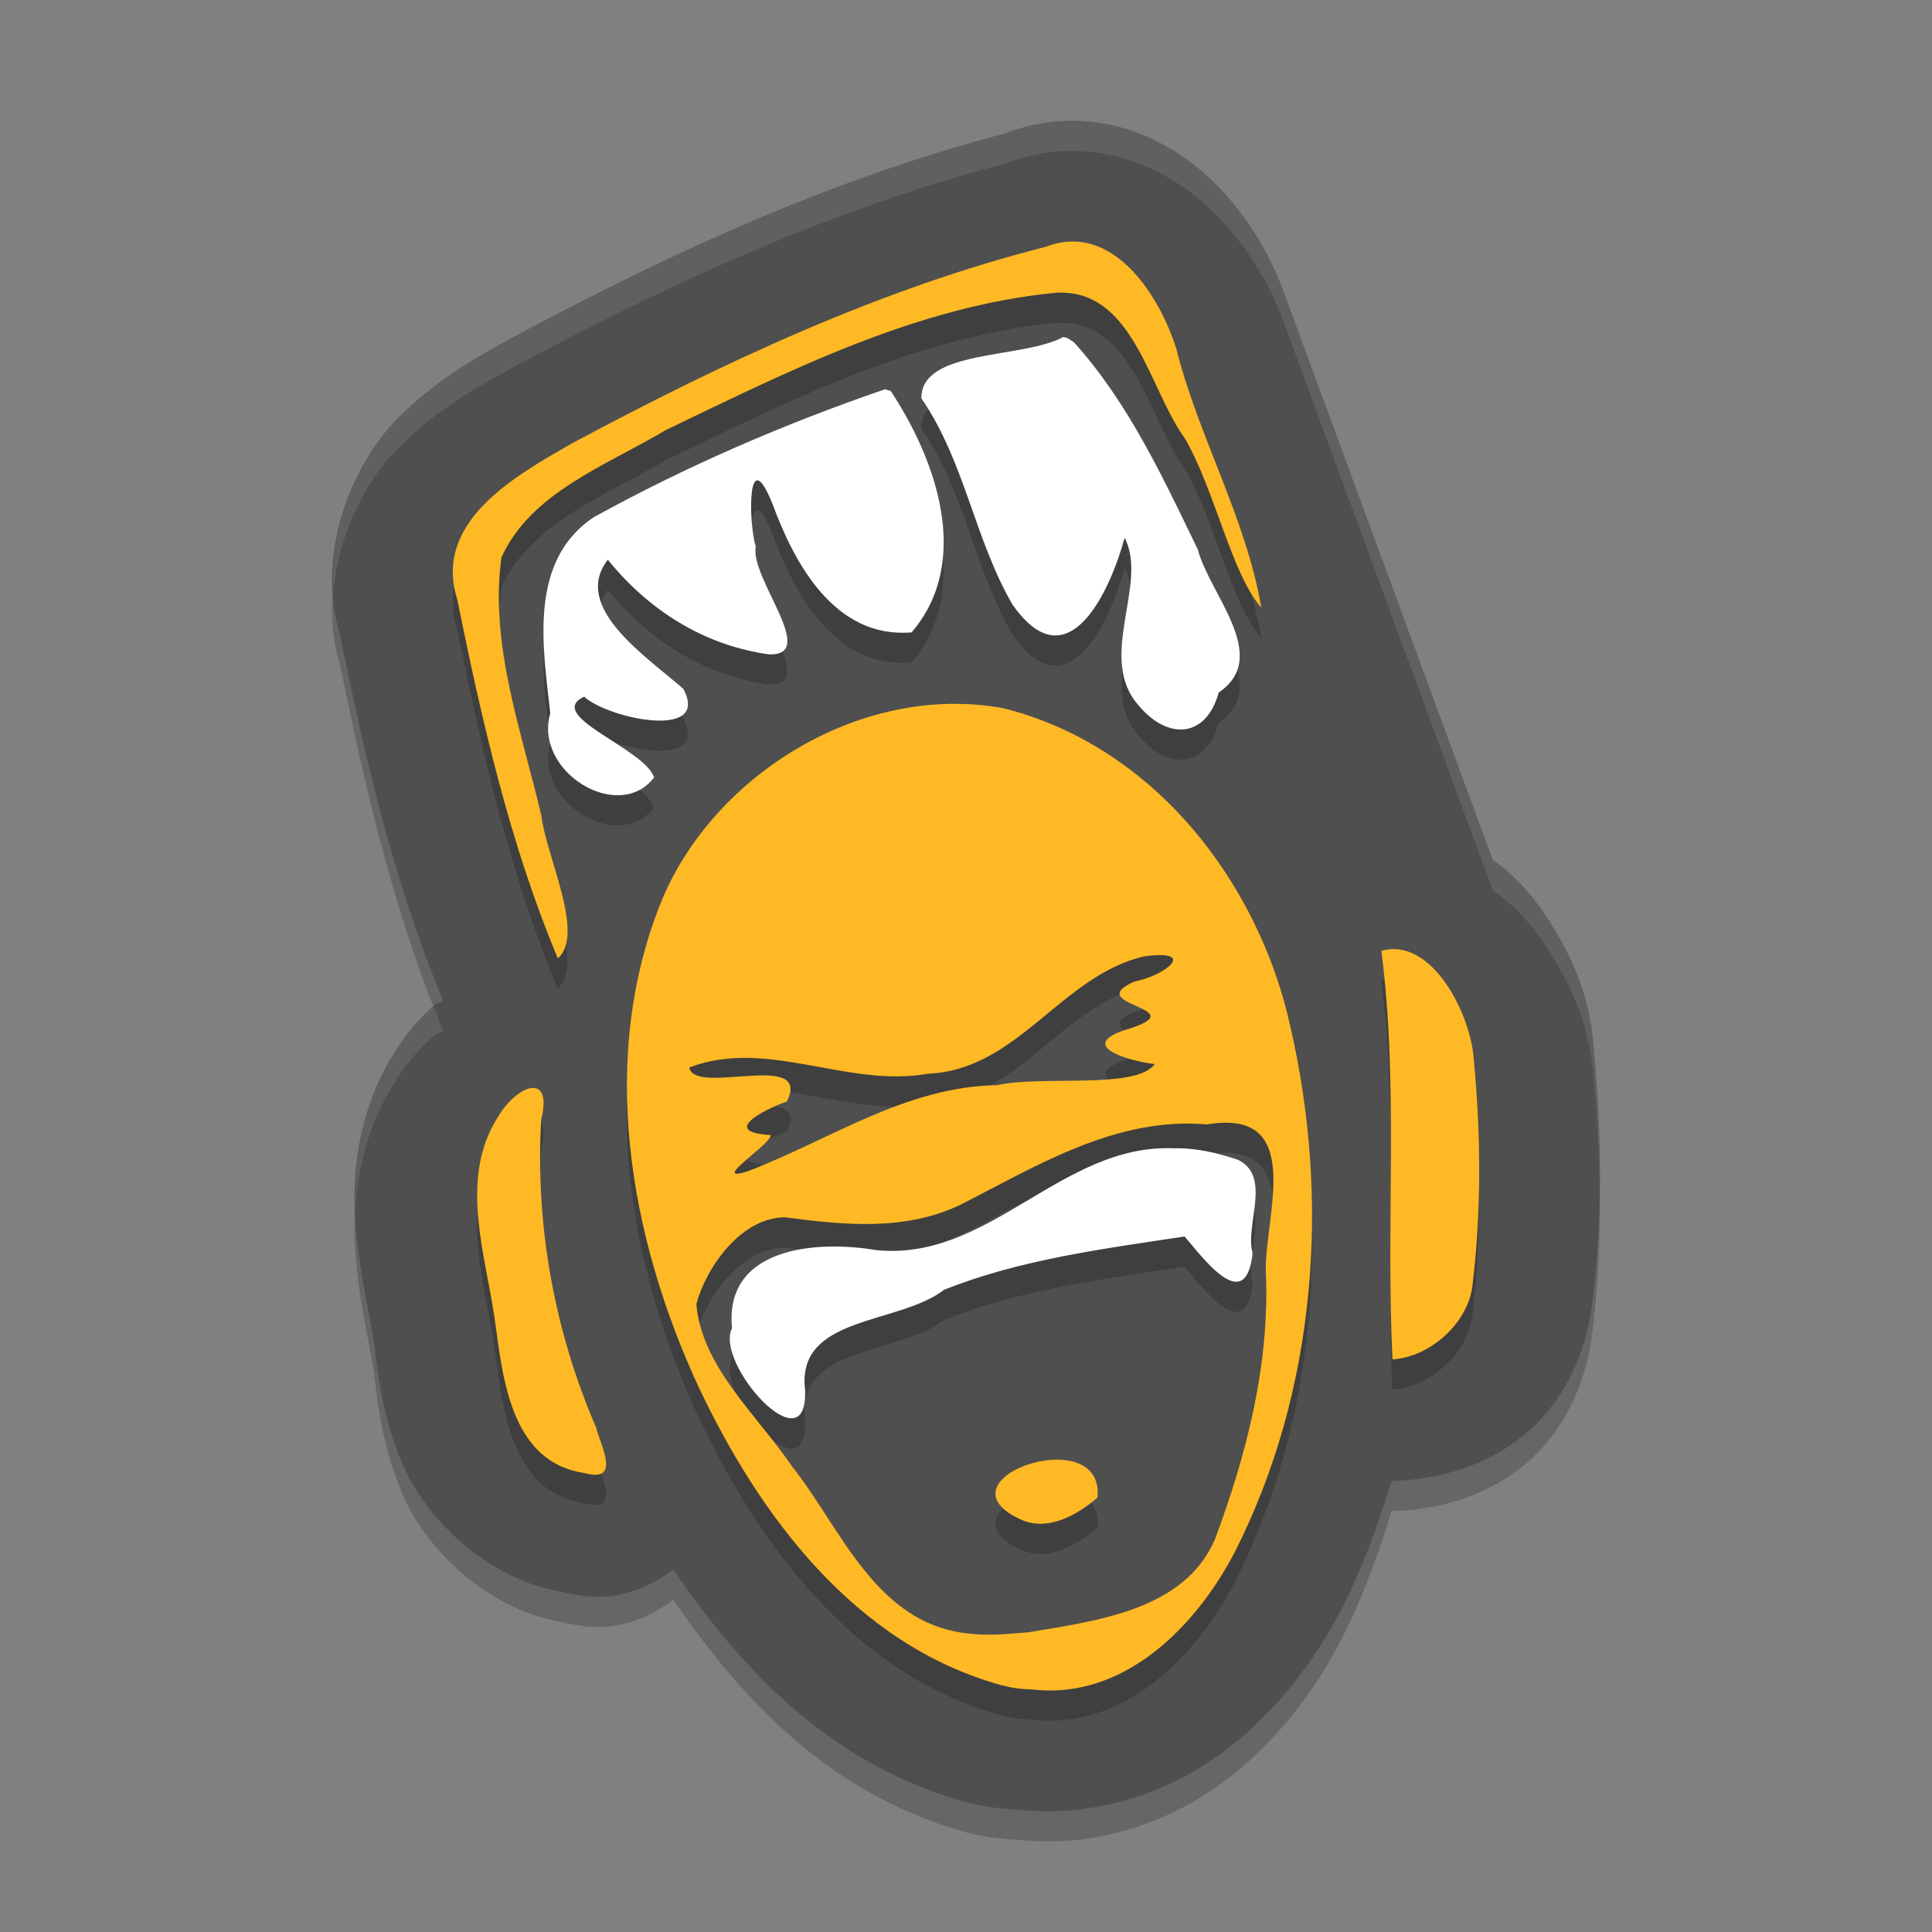 <svg xmlns="http://www.w3.org/2000/svg" width="64" height="64" version="1">
 <rect width="100%" height="100%" fill="#808080" stroke="none"/>
 <path style="opacity:0.2" d="M 35.249,5.006 C 34.544,5.035 33.873,5.2 33.253,5.431 27.396,6.969 22.036,9.478 17.053,12.138 a 4.007,4.003 0 0 0 -0.1,0.055 c -0.942,0.537 -2.406,1.267 -3.826,2.713 -1.413,1.439 -2.698,4.4 -1.863,7.121 0.804,3.927 1.731,8.056 3.416,12.125 -0.052,0.043 -0.183,0.063 -0.234,0.105 -0.554,0.459 -0.977,0.97 -1.354,1.572 -1.332,2.064 -1.452,4.355 -1.291,6.008 0.162,1.666 0.503,2.948 0.594,3.701 a 4.007,4.003 0 0 0 0.008,0.062 c 0.123,0.909 0.244,2.345 0.99,4.025 0.735,1.654 2.705,3.682 5.221,4.107 0.871,0.217 2.179,0.397 3.689,-0.738 2.289,3.327 5.17,6.445 9.732,7.713 a 4.007,4.003 0 0 0 0.02,0.004 c 0.512,0.14 1.108,0.207 1.729,0.238 2.671,0.282 5.139,-0.682 6.861,-2.01 1.759,-1.356 2.953,-3.019 3.803,-4.654 a 4.007,4.003 0 0 0 0.02,-0.039 c 0.687,-1.355 1.187,-2.768 1.631,-4.191 a 4.007,4.003 0 0 0 0.244,-0.008 c 3.486,-0.196 5.973,-2.335 6.412,-5.953 0.338,-2.786 0.299,-5.553 0.051,-8.234 -0.095,-1.521 -0.513,-2.723 -1.275,-4.008 -0.462,-0.778 -1.097,-1.682 -2.082,-2.367 L 42.628,10.953 C 42.246,9.858 41.689,8.724 40.735,7.597 39.662,6.331 37.751,4.901 35.249,5.006 Z"/>
 <path style="fill:#4f4f4f" d="M 35.249,4.006 C 34.544,4.035 33.873,4.2 33.253,4.432 27.396,5.97 22.036,8.479 17.053,11.139 a 4.007,4.003 0 0 0 -0.1,0.055 c -0.942,0.537 -2.406,1.267 -3.826,2.713 -1.413,1.439 -2.698,4.4 -1.863,7.121 0.804,3.927 1.731,8.056 3.416,12.125 -0.052,0.043 -0.183,0.063 -0.234,0.105 -0.554,0.459 -0.977,0.97 -1.354,1.572 -1.332,2.064 -1.452,4.355 -1.291,6.008 0.162,1.666 0.503,2.948 0.594,3.701 a 4.007,4.003 0 0 0 0.008,0.062 c 0.123,0.909 0.244,2.345 0.99,4.025 0.735,1.654 2.705,3.682 5.221,4.107 0.871,0.217 2.179,0.397 3.689,-0.738 2.289,3.327 5.17,6.445 9.732,7.713 a 4.007,4.003 0 0 0 0.02,0.004 c 0.512,0.14 1.108,0.207 1.729,0.238 2.671,0.282 5.139,-0.682 6.861,-2.01 1.759,-1.356 2.953,-3.019 3.803,-4.654 a 4.007,4.003 0 0 0 0.02,-0.039 c 0.687,-1.355 1.187,-2.768 1.631,-4.191 a 4.007,4.003 0 0 0 0.244,-0.008 c 3.486,-0.196 5.973,-2.335 6.412,-5.953 0.338,-2.786 0.299,-5.553 0.051,-8.234 -0.095,-1.521 -0.513,-2.723 -1.275,-4.008 -0.462,-0.778 -1.097,-1.682 -2.082,-2.367 L 42.628,9.953 C 42.246,8.858 41.689,7.725 40.735,6.598 39.662,5.331 37.751,3.901 35.249,4.006 Z"/>
 <path style="opacity:0.2" d="m 35.441,8.999 c -0.256,0.011 -0.524,0.068 -0.801,0.176 -5.508,1.4 -10.683,3.832 -15.645,6.484 -1.925,1.1 -4.66,2.611 -3.848,5.195 0.818,4.022 1.734,8.082 3.328,11.891 0.915,-0.791 -0.391,-3.393 -0.543,-4.719 -0.655,-2.798 -1.719,-5.662 -1.324,-8.559 0.967,-2.161 3.494,-3.059 5.449,-4.227 4.091,-1.965 8.298,-4.096 12.914,-4.543 2.568,-0.154 3.079,3.184 4.27,4.82 0.998,1.703 1.548,4.491 2.539,5.609 -0.507,-2.97 -2.081,-5.66 -2.816,-8.582 -0.473,-1.516 -1.732,-3.622 -3.523,-3.547 z m -0.227,3.164 c -1.358,0.732 -4.709,0.394 -4.691,2.031 1.439,2.095 1.759,4.669 3.016,6.828 1.882,2.697 3.283,-0.599 3.715,-2.207 0.8,1.526 -0.933,3.967 0.461,5.547 0.987,1.184 2.25,1.071 2.656,-0.422 1.754,-1.187 -0.307,-3.255 -0.688,-4.734 -1.158,-2.389 -2.296,-4.86 -4.105,-6.867 l -0.219,-0.141 z m -5.895,1.73 c -3.325,1.14 -6.585,2.548 -9.648,4.238 -2.182,1.453 -1.685,4.315 -1.445,6.492 -0.559,1.939 2.271,3.665 3.441,2.129 -0.306,-0.96 -3.656,-2.05 -2.316,-2.676 0.788,0.728 4.204,1.453 3.285,-0.258 -1.168,-1.036 -3.73,-2.691 -2.5,-4.277 1.333,1.647 3.154,2.829 5.336,3.133 1.664,0.055 -0.627,-2.516 -0.438,-3.559 -0.248,-0.841 -0.285,-3.524 0.559,-1.414 0.721,1.958 2.053,4.455 4.602,4.246 2.013,-2.346 0.818,-5.718 -0.691,-7.996 z m 2.148,10.422 c -4.072,0.07 -7.973,2.824 -9.512,6.422 -2.173,5.232 -1.131,11.222 1.199,16.238 1.993,4.205 5.142,8.492 9.984,9.84 0.328,0.09 0.67,0.144 1.012,0.145 3.093,0.389 5.494,-2.124 6.754,-4.551 2.71,-5.353 3.169,-11.646 1.836,-17.418 -1.039,-4.725 -4.491,-9.281 -9.523,-10.535 -0.582,-0.105 -1.168,-0.151 -1.75,-0.141 z m 14.902,8.141 c -0.197,-0.029 -0.402,-0.02 -0.613,0.039 0.575,4.494 0.145,9.03 0.367,13.531 1.23,-0.069 2.5,-1.183 2.652,-2.438 0.3,-2.474 0.278,-4.999 0.043,-7.48 -0.074,-1.291 -1.07,-3.45 -2.449,-3.652 z m -8.477,0.223 c 1.816,-0.248 0.696,0.646 -0.316,0.832 -1.777,0.794 2.008,0.862 -0.152,1.559 -1.817,0.531 -0.152,1.057 0.828,1.18 -0.624,0.852 -3.707,0.361 -5.223,0.695 -3.045,0.048 -5.555,1.825 -8.281,2.859 -1.284,0.4 0.852,-0.938 0.781,-1.203 -1.661,-0.096 -0.283,-0.814 0.539,-1.113 0.839,-1.72 -3.061,-0.169 -3.234,-1.125 2.557,-0.99 5.245,0.687 7.887,0.207 2.994,-0.113 4.417,-3.246 7.172,-3.891 z m -20.285,4.359 c -0.323,0.038 -0.776,0.405 -1.086,0.91 -1.402,2.14 -0.368,4.773 -0.09,7.086 0.248,1.832 0.588,4.418 2.922,4.762 1.26,0.35 0.514,-0.968 0.395,-1.504 -1.393,-3.219 -2.018,-6.709 -1.824,-10.191 0.2,-0.808 0.006,-1.1 -0.316,-1.063 z m 23.402,1.184 c 1.933,0.343 0.882,3.289 0.918,4.895 0.14,3.042 -0.623,6.033 -1.684,8.875 -1.011,2.344 -3.889,2.694 -6.172,3.078 -0.655,0.048 -1.321,0.125 -1.977,0.043 -3.097,-0.311 -4.222,-3.479 -5.863,-5.543 -1.154,-1.701 -2.995,-3.293 -3.168,-5.379 0.34,-1.225 1.475,-2.848 2.93,-2.867 1.975,0.259 4.033,0.473 5.891,-0.449 2.517,-1.288 5.11,-2.889 8.102,-2.629 0.41,-0.069 0.747,-0.072 1.023,-0.023 z m -2.133,0.816 c -3.732,-0.153 -6.092,3.756 -9.855,3.371 -2.018,-0.341 -5.039,-0.079 -4.773,2.586 -0.594,1.171 2.525,4.634 2.418,2.047 -0.302,-2.477 3.095,-2.148 4.602,-3.316 2.532,-1.011 5.281,-1.356 7.969,-1.766 0.56,0.631 2.029,2.69 2.258,0.551 -0.265,-0.938 0.647,-2.538 -0.484,-3.09 -0.687,-0.235 -1.397,-0.4 -2.133,-0.383 z m -4.012,10.316 c -1.37,0.073 -2.914,1.174 -0.984,2.012 0.886,0.35 1.83,-0.202 2.473,-0.758 0.094,-0.971 -0.666,-1.298 -1.488,-1.254 z"/>
 <path style="fill:#ffb925" d="M 33.141,55.815 C 28.299,54.468 25.15,50.181 23.157,45.977 20.827,40.96 19.785,34.971 21.958,29.739 c 1.759,-4.112 6.604,-7.122 11.262,-6.282 5.033,1.254 8.482,5.809 9.521,10.534 1.333,5.772 0.875,12.066 -1.835,17.419 -1.26,2.427 -3.662,4.938 -6.755,4.55 -0.342,-1.06e-4 -0.682,-0.055 -1.01,-0.145 z m 0.934,-1.744 c 2.283,-0.384 5.162,-0.737 6.172,-3.08 1.06,-2.842 1.824,-5.831 1.684,-8.872 -0.041,-1.835 1.334,-5.42 -1.944,-4.871 -2.991,-0.26 -5.585,1.339 -8.102,2.627 -1.857,0.922 -3.914,0.708 -5.89,0.449 -1.455,0.019 -2.589,1.644 -2.928,2.869 0.173,2.086 2.012,3.676 3.166,5.377 1.641,2.064 2.768,5.234 5.865,5.545 0.656,0.082 1.321,0.005 1.976,-0.043 z m -0.193,-3.705 c -3.088,-1.341 2.724,-3.347 2.474,-0.757 -0.643,0.556 -1.587,1.108 -2.474,0.757 z M 24.749,38.807 c 2.726,-1.034 5.238,-2.812 8.283,-2.86 1.515,-0.334 4.596,0.155 5.221,-0.697 -0.981,-0.123 -2.644,-0.648 -0.828,-1.179 2.16,-0.697 -1.624,-0.763 0.153,-1.557 1.012,-0.186 2.134,-1.08 0.317,-0.832 -2.755,0.645 -4.178,3.774 -7.172,3.887 -2.642,0.479 -5.332,-1.197 -7.888,-0.206 0.173,0.956 4.072,-0.596 3.233,1.124 -0.823,0.299 -2.2,1.017 -0.539,1.113 0.071,0.265 -2.065,1.607 -0.781,1.207 z m -5.394,9.989 c -2.334,-0.344 -2.672,-2.93 -2.92,-4.762 -0.279,-2.313 -1.312,-4.943 0.09,-7.083 0.619,-1.011 1.801,-1.465 1.401,0.151 -0.193,3.483 0.43,6.972 1.823,10.191 0.12,0.536 0.866,1.853 -0.394,1.503 z M 46.127,45.029 c -0.222,-4.501 0.208,-9.039 -0.367,-13.532 1.689,-0.473 2.977,2.136 3.062,3.612 0.235,2.482 0.255,5.008 -0.045,7.482 -0.152,1.254 -1.421,2.37 -2.65,2.439 z M 18.478,31.745 C 16.883,27.936 15.964,23.879 15.147,19.857 c -0.812,-2.584 1.924,-4.098 3.85,-5.197 4.962,-2.652 10.138,-5.084 15.646,-6.484 2.217,-0.862 3.781,1.64 4.322,3.372 0.736,2.922 2.31,5.611 2.818,8.581 -0.991,-1.119 -1.539,-3.908 -2.537,-5.611 -1.191,-1.636 -1.702,-4.974 -4.27,-4.82 -4.616,0.447 -8.823,2.58 -12.914,4.545 -1.956,1.168 -4.485,2.066 -5.452,4.227 -0.395,2.897 0.67,5.757 1.325,8.555 0.152,1.326 1.46,3.928 0.545,4.72 z"/>
 <path style="fill:#ffffff" d="m 35.216,11.166 c -1.358,0.732 -4.712,0.393 -4.694,2.03 1.439,2.095 1.761,4.67 3.017,6.829 1.882,2.697 3.284,-0.602 3.715,-2.211 0.8,1.526 -0.935,3.97 0.459,5.549 0.987,1.184 2.251,1.071 2.658,-0.422 1.754,-1.187 -0.309,-3.255 -0.69,-4.734 -1.158,-2.389 -2.296,-4.861 -4.105,-6.869 l -0.216,-0.141 -0.144,-0.032 z m -5.896,1.728 c -3.325,1.14 -6.586,2.549 -9.65,4.239 -2.182,1.453 -1.682,4.315 -1.442,6.493 -0.559,1.939 2.269,3.663 3.439,2.128 -0.306,-0.96 -3.655,-2.05 -2.316,-2.676 0.788,0.728 4.203,1.452 3.284,-0.259 -1.168,-1.036 -3.73,-2.691 -2.5,-4.277 1.333,1.647 3.157,2.832 5.339,3.135 1.664,0.055 -0.629,-2.519 -0.439,-3.562 -0.248,-0.841 -0.284,-3.521 0.559,-1.411 0.721,1.958 2.054,4.454 4.603,4.245 2.013,-2.346 0.818,-5.718 -0.691,-7.996 z m 9.559,25.145 c -3.732,-0.153 -6.093,3.757 -9.856,3.372 -2.018,-0.341 -5.039,-0.079 -4.773,2.587 -0.594,1.171 2.527,4.633 2.42,2.046 -0.302,-2.477 3.095,-2.149 4.601,-3.317 2.532,-1.011 5.281,-1.357 7.968,-1.767 0.56,0.631 2.028,2.691 2.256,0.551 -0.265,-0.938 0.648,-2.537 -0.483,-3.089 -0.687,-0.235 -1.398,-0.401 -2.133,-0.383 z"/>
 <path style="fill:#ffffff;opacity:0.1" d="M 35.248 4.006 C 34.543 4.035 33.872 4.2 33.252 4.432 C 27.395 5.97 22.036 8.479 17.053 11.139 A 4.007 4.003 0 0 0 16.953 11.193 C 16.011 11.731 14.547 12.461 13.127 13.906 C 11.943 15.112 10.866 17.387 11.033 19.693 C 11.183 17.749 12.115 15.936 13.127 14.906 C 14.547 13.461 16.011 12.731 16.953 12.193 A 4.007 4.003 0 0 1 17.053 12.139 C 22.036 9.479 27.395 6.97 33.252 5.432 C 33.872 5.2 34.543 5.035 35.248 5.006 C 37.75 4.901 39.662 6.331 40.734 7.598 C 41.689 8.725 42.245 9.858 42.627 10.953 L 49.447 29.486 C 50.433 30.171 51.068 31.076 51.529 31.854 C 52.292 33.138 52.71 34.341 52.805 35.861 C 52.912 37.025 52.971 38.208 52.986 39.398 C 53.006 37.868 52.943 36.351 52.805 34.861 C 52.71 33.341 52.292 32.138 51.529 30.854 C 51.068 30.076 50.433 29.171 49.447 28.486 L 42.627 9.953 C 42.245 8.858 41.689 7.725 40.734 6.598 C 39.662 5.331 37.75 3.901 35.248 4.006 z M 14.361 33.34 C 13.852 33.779 13.447 34.262 13.092 34.83 C 11.948 36.603 11.717 38.519 11.771 40.078 C 11.849 38.737 12.186 37.234 13.092 35.83 C 13.468 35.228 13.891 34.717 14.445 34.258 C 14.496 34.216 14.627 34.195 14.68 34.152 C 14.568 33.882 14.467 33.611 14.361 33.34 z"/>
</svg>
